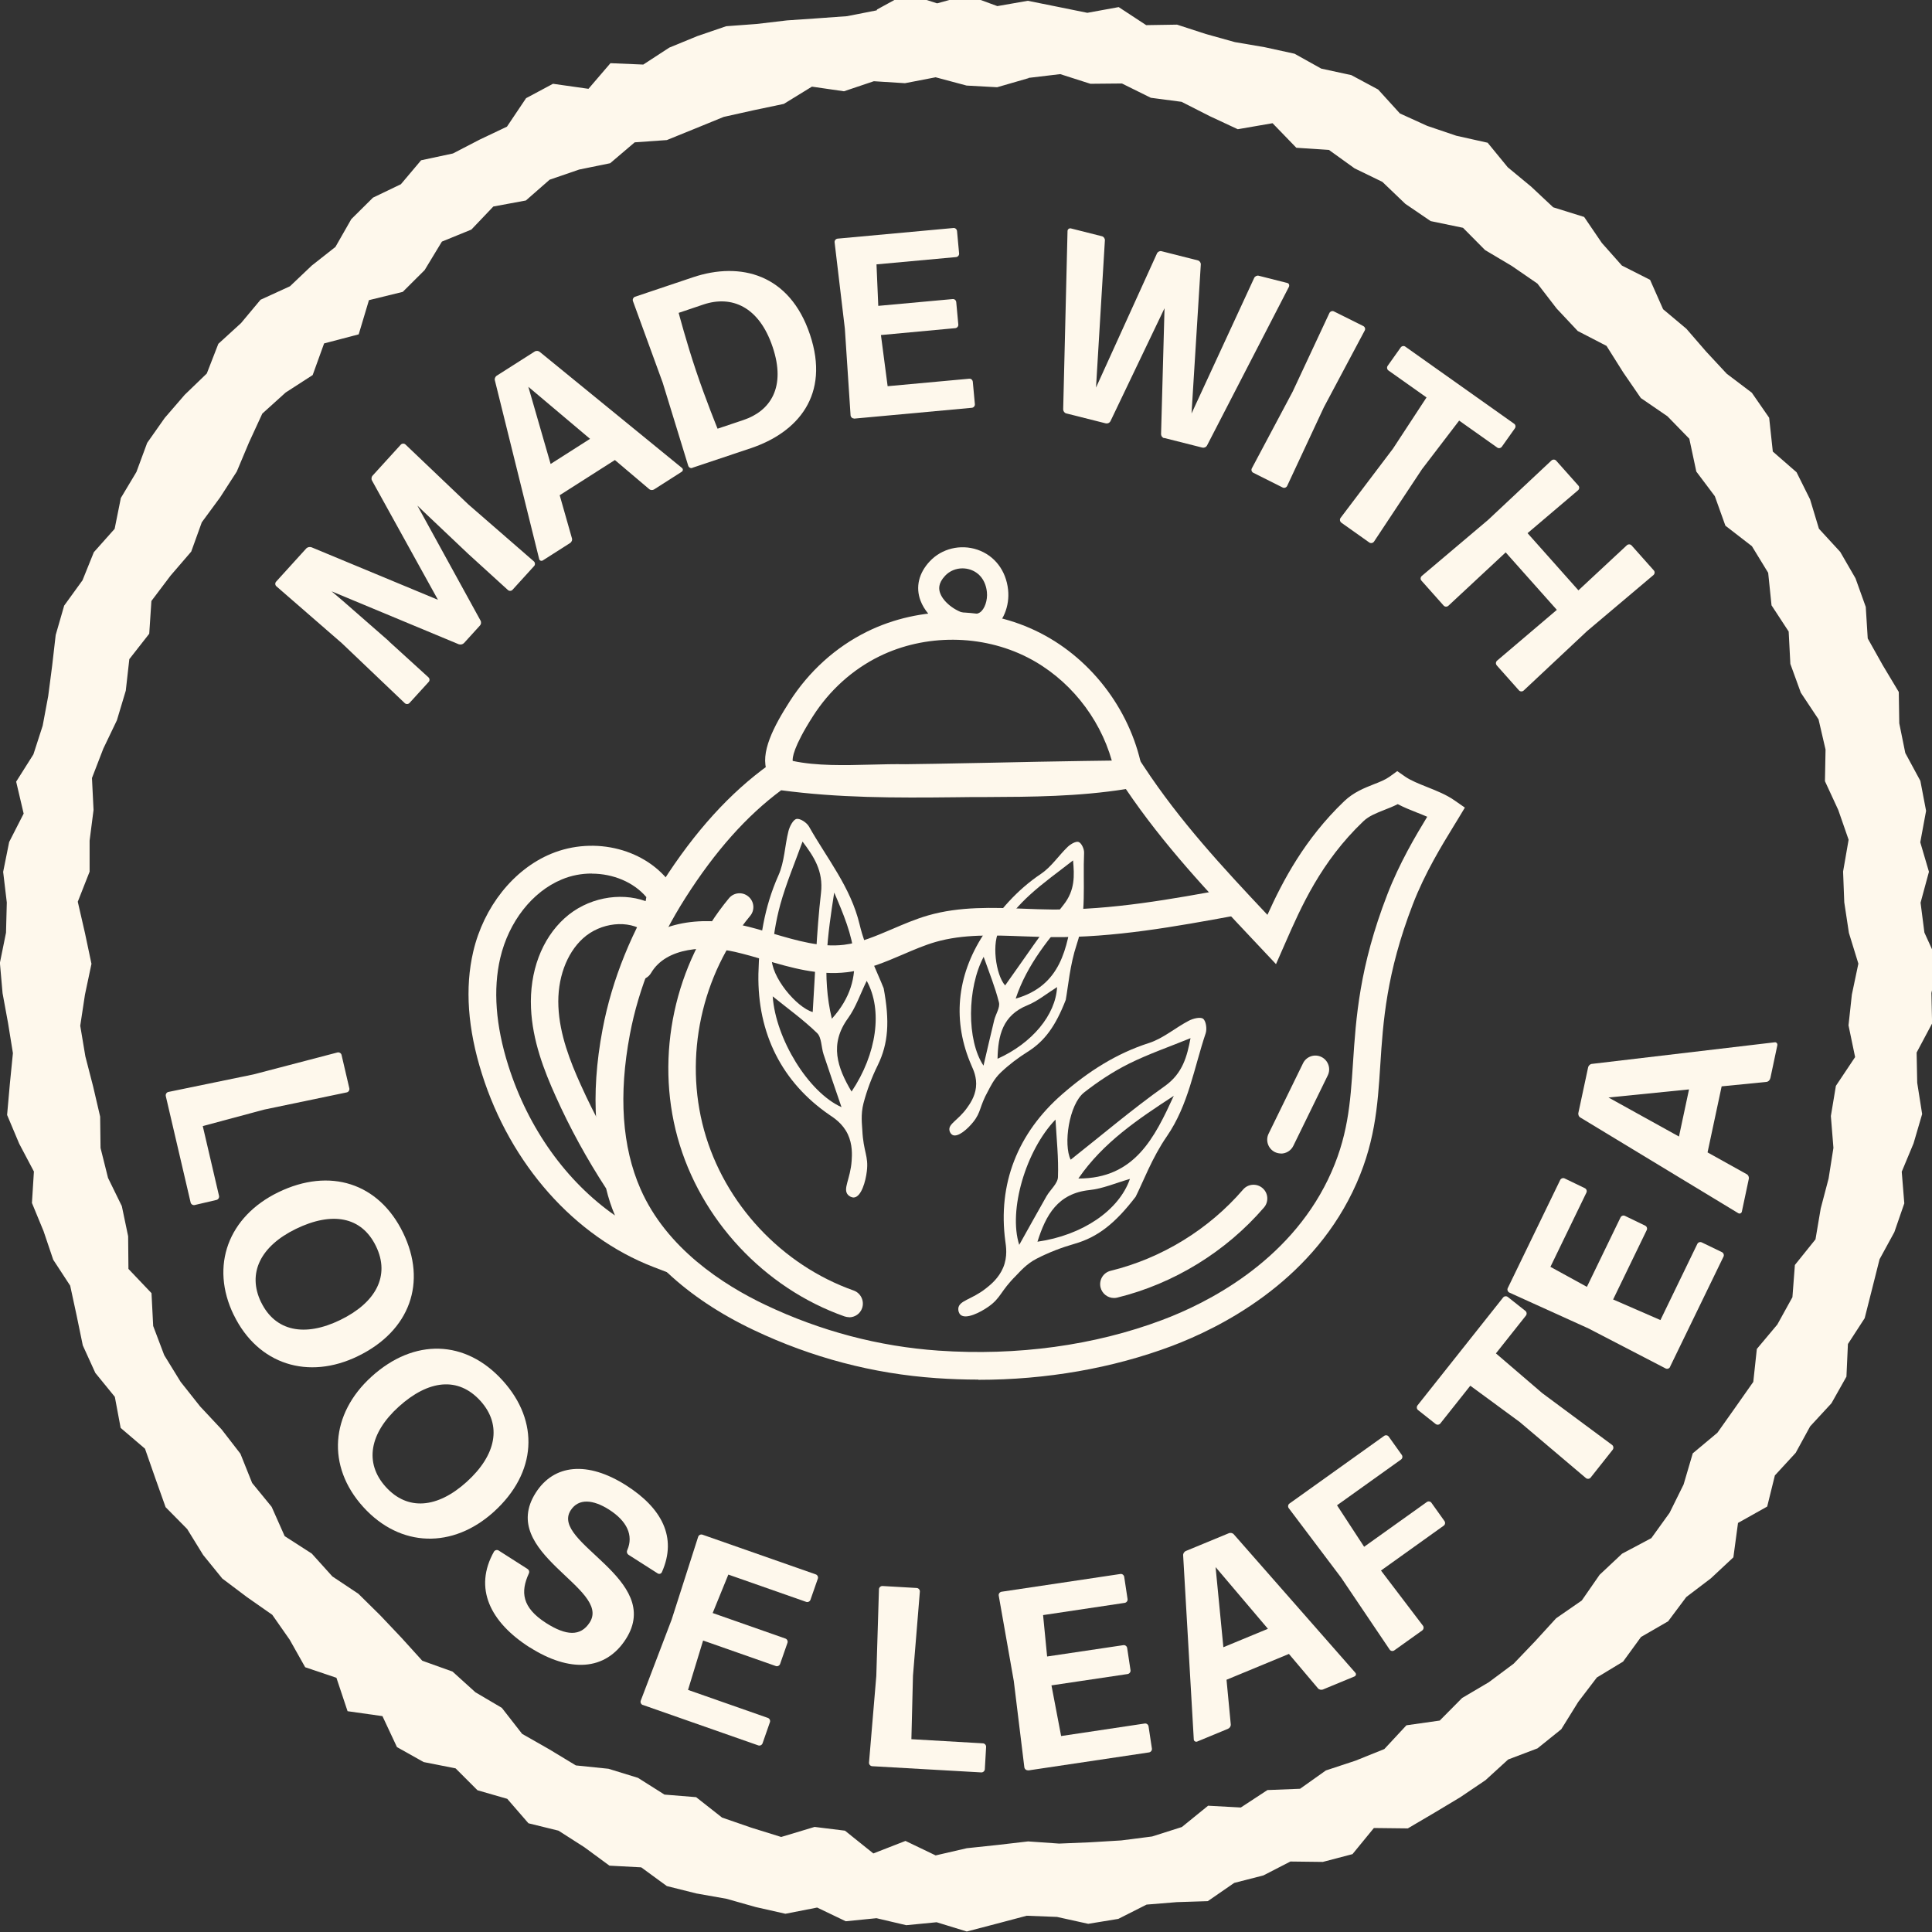 <?xml version="1.0" encoding="UTF-8"?>
<!-- Generated by Pixelmator Pro 3.6.18 -->
<svg width="196" height="196" viewBox="0 0 196 196" xmlns="http://www.w3.org/2000/svg">
    <rect x="0" y="0" width="196" height="196" fill="#333333" stroke="none"/>
    <path id="Path" fill="#fef8ec" stroke="none" d="M 39.44 65.05 L 43.46 68.71 C 43.6 68.83 43.61 69.05 43.49 69.18 L 41.54 71.32 C 41.42 71.45 41.2 71.46 41.07 71.34 L 34.69 65.26 L 28.04 59.48 C 27.9 59.36 27.89 59.14 28.01 59.01 L 31.06 55.65 C 31.2 55.5 31.41 55.46 31.6 55.52 L 44.43 60.85 L 37.75 48.77 C 37.65 48.61 37.67 48.39 37.81 48.24 L 40.66 45.11 C 40.78 44.98 41 44.97 41.13 45.09 L 47.51 51.17 L 54.16 56.95 C 54.29 57.07 54.31 57.29 54.19 57.42 L 51.99 59.84 C 51.87 59.97 51.65 59.98 51.52 59.85 L 47.5 56.19 L 42.94 51.87 L 42.34 51.29 L 48.74 62.94 C 48.84 63.1 48.82 63.32 48.68 63.47 L 47.08 65.23 C 46.94 65.38 46.73 65.42 46.54 65.36 L 33.64 59.99 L 34.76 60.94 L 39.45 65.04 Z"/>
    <path id="path1" fill="#fef8ec" stroke="none" d="M 59.86 44.52 L 53.6 39.24 L 55.86 47.07 L 59.86 44.52 Z M 66.38 49.64 C 66.21 49.75 65.99 49.74 65.85 49.61 L 62.38 46.67 L 56.78 50.24 L 58.02 54.6 C 58.08 54.78 58 54.99 57.82 55.1 L 55.06 56.86 C 54.93 56.94 54.74 56.88 54.7 56.72 L 50.21 38.61 C 50.15 38.43 50.23 38.22 50.4 38.11 L 54.23 35.67 C 54.4 35.56 54.62 35.58 54.76 35.7 L 69.18 47.47 C 69.31 47.57 69.31 47.76 69.16 47.86 L 66.36 49.65 Z"/>
    <path id="path2" fill="#fef8ec" stroke="none" d="M 72.8 43.49 L 75.42 42.61 C 78.14 41.7 79.77 39.3 78.38 35.19 C 77 31.08 74.21 29.94 71.37 30.89 L 68.85 31.74 C 68.85 31.74 69.64 34.73 70.61 37.61 C 71.6 40.56 72.79 43.47 72.8 43.5 M 70.24 47.47 C 70.07 47.53 69.88 47.43 69.82 47.25 L 67.23 38.82 L 64.21 30.54 C 64.15 30.37 64.25 30.17 64.41 30.11 L 70.3 28.13 C 75.13 26.51 80.12 27.81 82.17 33.94 C 84.24 40.09 80.91 43.88 76.17 45.47 L 70.23 47.46 Z"/>
    <path id="path3" fill="#fef8ec" stroke="none" d="M 86.65 42.45 C 86.47 42.47 86.31 42.32 86.29 42.14 L 85.71 33.34 L 84.67 24.58 C 84.65 24.4 84.79 24.23 84.97 24.21 L 96.73 23.13 C 96.91 23.11 97.07 23.26 97.09 23.44 L 97.3 25.71 C 97.32 25.89 97.18 26.06 97 26.08 L 88.92 26.82 L 89.1 31.03 L 96.65 30.34 C 96.83 30.32 96.99 30.46 97.01 30.65 L 97.22 32.92 C 97.24 33.1 97.1 33.27 96.92 33.29 L 89.37 33.99 L 90.05 39.18 L 98.33 38.42 C 98.51 38.4 98.67 38.54 98.69 38.73 L 98.9 41 C 98.92 41.18 98.78 41.35 98.6 41.37 L 86.64 42.47 Z"/>
    <path id="path4" fill="#fef8ec" stroke="none" d="M 118.1 44.45 C 117.93 44.41 117.79 44.24 117.79 44.02 L 118.14 31.27 L 112.66 42.72 C 112.56 42.91 112.36 42.99 112.18 42.95 L 108.17 41.94 C 108 41.9 107.86 41.73 107.86 41.51 L 108.3 23.44 C 108.3 23.25 108.48 23.14 108.63 23.17 L 111.8 23.97 C 111.97 24.01 112.11 24.21 112.09 24.39 L 111.19 39.32 L 117.37 25.72 C 117.44 25.55 117.65 25.44 117.82 25.48 L 121.53 26.42 C 121.7 26.46 121.84 26.66 121.82 26.84 L 120.88 41.95 L 127.23 28.21 C 127.3 28.04 127.51 27.93 127.68 27.97 L 130.6 28.71 C 130.77 28.75 130.83 28.93 130.76 29.1 L 122.46 45.18 C 122.36 45.37 122.16 45.45 121.98 45.41 L 118.1 44.43 Z"/>
    <path id="path5" fill="#fef8ec" stroke="none" d="M 127.14 47.96 C 126.98 47.88 126.91 47.67 127 47.51 L 131.14 39.73 L 134.87 31.75 C 134.95 31.59 135.16 31.51 135.32 31.59 L 138.31 33.08 C 138.47 33.16 138.54 33.37 138.45 33.53 L 134.31 41.31 L 130.58 49.3 C 130.5 49.46 130.29 49.54 130.13 49.46 L 127.14 47.96 Z"/>
    <path id="path6" fill="#fef8ec" stroke="none" d="M 136.07 53.01 C 135.93 52.91 135.89 52.69 136 52.54 L 141.32 45.51 L 144.72 40.32 L 140.85 37.58 C 140.71 37.48 140.67 37.26 140.78 37.11 L 142.1 35.25 C 142.2 35.1 142.42 35.06 142.56 35.16 L 153.61 42.99 C 153.76 43.09 153.79 43.31 153.68 43.46 L 152.36 45.32 C 152.25 45.47 152.04 45.51 151.9 45.41 L 148.03 42.67 L 144.26 47.6 L 139.39 54.95 C 139.28 55.1 139.07 55.14 138.92 55.04 L 136.07 53.02 Z"/>
    <path id="path7" fill="#fef8ec" stroke="none" d="M 151.84 67.49 C 151.72 67.36 151.74 67.14 151.88 67.02 L 157.94 61.87 L 152.75 56.04 L 146.93 61.46 C 146.79 61.58 146.58 61.57 146.46 61.44 L 144.2 58.9 C 144.08 58.77 144.1 58.55 144.24 58.43 L 150.97 52.74 L 157.4 46.71 C 157.54 46.59 157.75 46.6 157.87 46.73 L 160.13 49.27 C 160.25 49.4 160.23 49.62 160.09 49.74 L 154.97 54.09 L 160.13 59.89 L 165.05 55.31 C 165.19 55.19 165.4 55.2 165.52 55.33 L 167.78 57.87 C 167.9 58 167.88 58.22 167.74 58.34 L 161 64.03 L 154.57 70.06 C 154.43 70.18 154.22 70.17 154.1 70.04 L 151.84 67.5 Z"/>
    <path id="path8" fill="#fef8ec" stroke="none" d="M 16.82 111.19 C 16.78 111.01 16.9 110.82 17.07 110.78 L 25.71 109 L 34.24 106.77 C 34.42 106.73 34.61 106.85 34.65 107.02 L 35.44 110.41 C 35.48 110.59 35.36 110.78 35.19 110.82 L 26.79 112.57 L 20.57 114.24 L 22.22 121.32 C 22.26 121.5 22.14 121.69 21.97 121.73 L 19.75 122.25 C 19.57 122.29 19.38 122.17 19.34 122 L 16.82 111.2 Z"/>
    <path id="path9" fill="#fef8ec" stroke="none" d="M 26.49 132.11 C 27.93 135.07 30.92 135.66 34.52 133.91 C 38.12 132.16 39.61 129.43 38.14 126.42 C 36.68 123.41 33.69 122.89 30.02 124.67 C 26.45 126.41 25.05 129.15 26.49 132.12 M 23.72 133.42 C 21.27 128.39 23.19 123.41 28.22 120.96 C 33.46 118.41 38.43 120.01 40.89 125.06 C 43.33 130.07 41.62 135 36.31 137.58 C 31.28 140.03 26.17 138.44 23.72 133.41"/>
    <path id="path10" fill="#fef8ec" stroke="none" d="M 39.14 150.85 C 41.35 153.29 44.38 153.02 47.35 150.33 C 50.32 147.64 50.98 144.6 48.74 142.12 C 46.49 139.64 43.48 139.97 40.45 142.71 C 37.5 145.38 36.93 148.41 39.14 150.85 M 36.85 152.88 C 33.09 148.73 33.54 143.42 37.69 139.66 C 42.01 135.74 47.23 135.89 51 140.06 C 54.74 144.19 54.48 149.4 50.1 153.37 C 45.95 157.13 40.61 157.03 36.85 152.88"/>
    <path id="path11" fill="#fef8ec" stroke="none" d="M 53.74 167.13 C 49.73 164.57 48.02 161.12 50.12 157.4 C 50.22 157.25 50.44 157.2 50.59 157.3 L 53.52 159.17 C 53.67 159.27 53.74 159.46 53.64 159.65 C 52.81 161.48 52.92 163.07 55.41 164.66 C 57.42 165.94 58.9 166.05 59.83 164.59 C 62.05 161.11 50.44 157.57 54.35 151.44 C 56.19 148.55 59.59 148.18 63.54 150.7 C 67.11 152.98 68.73 155.94 67.15 159.49 C 67.07 159.66 66.88 159.72 66.72 159.62 L 63.79 157.75 C 63.61 157.64 63.55 157.44 63.64 157.25 C 64.28 155.77 63.62 154.32 61.79 153.15 C 60.2 152.14 58.7 151.96 57.89 153.23 C 55.79 156.52 67.39 160.16 63.5 166.27 C 61.42 169.53 57.78 169.69 53.74 167.12"/>
    <path id="path12" fill="#fef8ec" stroke="none" d="M 65.21 172.97 C 65.04 172.91 64.94 172.71 65 172.54 L 68.14 164.3 L 70.83 155.9 C 70.89 155.73 71.09 155.63 71.26 155.69 L 82.76 159.72 C 82.93 159.78 83.03 159.98 82.97 160.15 L 82.22 162.3 C 82.16 162.47 81.96 162.57 81.79 162.51 L 73.89 159.74 L 72.3 163.64 L 79.68 166.23 C 79.85 166.29 79.95 166.49 79.89 166.66 L 79.14 168.81 C 79.08 168.98 78.88 169.08 78.71 169.02 L 71.33 166.43 L 69.8 171.44 L 77.9 174.28 C 78.07 174.34 78.17 174.54 78.11 174.71 L 77.36 176.86 C 77.3 177.03 77.1 177.13 76.93 177.07 L 65.23 172.97 Z"/>
    <path id="path13" fill="#fef8ec" stroke="none" d="M 88.48 179.18 C 88.3 179.17 88.15 179 88.16 178.82 L 88.9 170.03 L 89.17 161.22 C 89.18 161.04 89.35 160.89 89.53 160.9 L 93 161.1 C 93.18 161.11 93.33 161.28 93.32 161.46 L 92.62 170.01 L 92.46 176.44 L 99.72 176.86 C 99.9 176.87 100.05 177.04 100.04 177.22 L 99.91 179.49 C 99.9 179.67 99.73 179.82 99.55 179.81 L 88.48 179.18 Z"/>
    <path id="path14" fill="#fef8ec" stroke="none" d="M 104.31 179.59 C 104.13 179.62 103.95 179.48 103.92 179.3 L 102.85 170.55 L 101.32 161.87 C 101.29 161.69 101.42 161.51 101.61 161.48 L 113.66 159.68 C 113.84 159.65 114.02 159.78 114.05 159.97 L 114.39 162.22 C 114.42 162.4 114.29 162.58 114.1 162.61 L 105.82 163.85 L 106.23 168.05 L 113.96 166.9 C 114.14 166.87 114.32 167 114.35 167.19 L 114.69 169.44 C 114.72 169.62 114.58 169.8 114.4 169.83 L 106.67 170.98 L 107.65 176.12 L 116.13 174.85 C 116.31 174.82 116.49 174.95 116.52 175.14 L 116.86 177.39 C 116.89 177.57 116.75 177.75 116.57 177.78 L 104.31 179.61 Z"/>
    <path id="path15" fill="#fef8ec" stroke="none" d="M 128.63 165.24 L 123.32 158.98 L 124.11 167.11 L 128.63 165.24 Z M 134.23 171.39 C 134.04 171.47 133.82 171.42 133.7 171.27 L 130.76 167.79 L 124.43 170.41 L 124.86 174.93 C 124.88 175.12 124.76 175.31 124.57 175.39 L 121.45 176.68 C 121.31 176.74 121.12 176.64 121.11 176.48 L 120.03 157.8 C 120.01 157.61 120.13 157.42 120.32 157.34 L 124.65 155.55 C 124.84 155.47 125.06 155.52 125.18 155.67 L 137.5 169.7 C 137.61 169.82 137.57 170.01 137.4 170.08 L 134.23 171.39 Z"/>
    <path id="path16" fill="#fef8ec" stroke="none" d="M 141.45 167.43 C 141.3 167.54 141.08 167.5 140.98 167.35 L 136.05 160.04 L 130.74 153 C 130.63 152.85 130.67 152.63 130.82 152.53 L 140.42 145.67 C 140.57 145.56 140.79 145.6 140.89 145.75 L 142.21 147.6 C 142.32 147.75 142.28 147.97 142.13 148.07 L 135.64 152.71 L 138.39 156.92 L 144.75 152.38 C 144.9 152.27 145.12 152.31 145.22 152.46 L 146.54 154.31 C 146.65 154.46 146.61 154.68 146.46 154.78 L 140.1 159.33 L 144.36 164.93 C 144.47 165.08 144.43 165.3 144.28 165.41 L 141.45 167.43 Z"/>
    <path id="path17" fill="#fef8ec" stroke="none" d="M 161.37 149.9 C 161.26 150.04 161.04 150.07 160.89 149.95 L 154.16 144.25 L 149.16 140.58 L 146.12 144.41 C 146.01 144.55 145.79 144.58 145.64 144.46 L 143.86 143.05 C 143.72 142.94 143.69 142.72 143.81 142.57 L 152.49 131.63 C 152.6 131.49 152.82 131.46 152.97 131.58 L 154.75 132.99 C 154.89 133.1 154.92 133.32 154.8 133.47 L 151.76 137.3 L 156.47 141.34 L 163.55 146.59 C 163.69 146.7 163.72 146.92 163.61 147.07 L 161.37 149.9 Z"/>
    <path id="path18" fill="#fef8ec" stroke="none" d="M 169.43 138.67 C 169.35 138.84 169.14 138.91 168.98 138.83 L 161.15 134.77 L 153.12 131.13 C 152.96 131.05 152.88 130.84 152.96 130.68 L 158.28 119.71 C 158.36 119.55 158.57 119.47 158.73 119.55 L 160.78 120.54 C 160.95 120.62 161.02 120.83 160.94 120.99 L 157.29 128.52 L 160.99 130.55 L 164.4 123.51 C 164.48 123.34 164.69 123.27 164.85 123.35 L 166.9 124.34 C 167.07 124.42 167.14 124.63 167.06 124.79 L 163.65 131.83 L 168.45 133.92 L 172.19 126.2 C 172.27 126.03 172.48 125.96 172.64 126.04 L 174.69 127.03 C 174.85 127.11 174.93 127.32 174.85 127.48 L 169.44 138.63 Z"/>
    <path id="path19" fill="#fef8ec" stroke="none" d="M 171.35 110.52 L 163.18 111.34 L 170.33 115.3 L 171.35 110.52 Z M 179.59 109.39 C 179.55 109.59 179.38 109.75 179.19 109.76 L 174.66 110.21 L 173.23 116.91 L 177.2 119.12 C 177.37 119.21 177.46 119.42 177.41 119.62 L 176.71 122.92 C 176.68 123.07 176.5 123.17 176.35 123.08 L 160.34 113.38 C 160.17 113.29 160.08 113.08 160.13 112.88 L 161.11 108.3 C 161.15 108.1 161.32 107.94 161.51 107.93 L 180.05 105.74 C 180.21 105.72 180.34 105.86 180.31 106.04 L 179.6 109.39 Z"/>
    <path id="path20" fill="#fef8ec" stroke="none" d="M 104.36 7.9 L 107.56 7.52 L 110.62 8.5 L 113.82 8.47 L 116.75 9.92 L 119.87 10.33 L 122.72 11.78 L 125.57 13.11 L 129.1 12.5 L 131.51 14.99 L 134.82 15.21 L 137.42 17.08 L 140.24 18.45 L 142.57 20.68 L 145.14 22.43 L 148.42 23.11 L 150.66 25.37 L 153.37 26.98 L 155.97 28.77 L 157.92 31.3 L 160.06 33.58 L 162.98 35.09 L 164.68 37.79 L 166.46 40.38 L 169.16 42.23 L 171.38 44.51 L 172.09 47.84 L 173.97 50.34 L 175.04 53.33 L 177.73 55.41 L 179.38 58.11 L 179.72 61.41 L 181.46 64.07 L 181.63 67.35 L 182.69 70.27 L 184.49 72.98 L 185.2 76.04 L 185.14 79.25 L 186.49 82.17 L 187.54 85.19 L 186.98 88.42 L 187.1 91.54 L 187.57 94.64 L 188.53 97.76 L 187.87 100.9 L 187.53 104.02 L 188.2 107.24 L 186.25 110.16 L 185.74 113.22 L 186 116.45 L 185.51 119.56 L 184.71 122.6 L 184.18 125.73 L 182.09 128.33 L 181.84 131.6 L 180.31 134.37 L 178.23 136.85 L 177.87 140.19 L 176.05 142.78 L 174.23 145.35 L 171.73 147.44 L 170.8 150.6 L 169.38 153.47 L 167.53 156.04 L 164.56 157.62 L 162.28 159.76 L 160.47 162.37 L 157.87 164.17 L 155.75 166.49 L 153.56 168.78 L 151.04 170.66 L 148.33 172.26 L 146.06 174.55 L 142.68 175.03 L 140.44 177.44 L 137.51 178.62 L 134.51 179.61 L 131.89 181.47 L 128.58 181.6 L 125.88 183.37 L 122.56 183.19 L 119.9 185.35 L 116.88 186.31 L 113.75 186.71 L 110.59 186.9 L 107.45 187.03 L 104.3 186.81 L 101.2 187.17 L 98.08 187.5 L 94.92 188.23 L 91.86 186.76 L 88.6 188.03 L 85.72 185.72 L 82.64 185.34 L 79.25 186.36 L 76.23 185.42 L 73.25 184.39 L 70.62 182.32 L 67.41 182.06 L 64.72 180.36 L 61.73 179.44 L 58.42 179.1 L 55.71 177.46 L 52.97 175.9 L 50.91 173.26 L 48.23 171.68 L 45.91 169.58 L 42.84 168.48 L 40.72 166.14 L 38.57 163.87 L 36.36 161.69 L 33.72 159.93 L 31.63 157.61 L 28.88 155.84 L 27.56 152.87 L 25.58 150.45 L 24.39 147.48 L 22.48 145.01 L 20.3 142.68 L 18.32 140.18 L 16.66 137.48 L 15.54 134.52 L 15.37 131.19 L 13.03 128.73 L 13 125.42 L 12.36 122.36 L 10.96 119.5 L 10.2 116.46 L 10.16 113.28 L 9.45 110.23 L 8.66 107.17 L 8.14 104.06 L 8.62 100.9 L 9.28 97.78 L 8.62 94.66 L 7.89 91.48 L 9.09 88.43 L 9.09 85.28 C 9.09 85.28 9.49 82.17 9.49 82.17 L 9.33 78.93 L 10.48 75.95 L 11.86 73.07 L 12.76 70.07 L 13.12 66.87 L 15.14 64.29 L 15.36 60.97 L 17.3 58.4 L 19.4 55.96 L 20.47 52.99 L 22.33 50.46 L 24.02 47.84 L 25.26 44.89 L 26.61 41.96 L 28.98 39.82 L 31.72 38.05 L 32.88 34.84 L 36.39 33.92 L 37.43 30.45 L 40.86 29.61 L 43.08 27.4 L 44.83 24.51 L 47.82 23.29 L 50.05 20.95 L 53.35 20.34 L 55.76 18.23 L 58.76 17.2 L 61.9 16.56 L 64.39 14.44 L 67.65 14.21 L 70.53 13.04 L 73.42 11.86 L 76.47 11.18 L 79.52 10.54 L 82.37 8.79 L 85.62 9.26 L 88.65 8.24 L 91.81 8.44 L 94.92 7.84 L 98.06 8.68 L 101.16 8.85 L 104.34 7.93 Z M 88.94 1.05 L 85.94 1.64 L 82.89 1.86 L 79.83 2.07 L 76.78 2.43 L 73.67 2.66 L 70.75 3.66 L 67.9 4.83 L 65.26 6.55 L 61.93 6.41 L 59.7 9.01 L 56.1 8.5 L 53.37 9.96 L 51.43 12.85 L 48.67 14.16 L 45.95 15.57 L 42.72 16.26 L 40.67 18.69 L 37.84 20.05 L 35.64 22.23 L 34.03 25.05 L 31.63 26.94 L 29.42 29.04 L 26.43 30.41 L 24.45 32.78 L 22.15 34.88 L 20.98 37.89 L 18.74 40.05 L 16.71 42.4 L 14.93 44.93 L 13.84 47.88 L 12.26 50.52 L 11.63 53.65 L 9.52 56.02 L 8.37 58.87 L 6.51 61.44 L 5.65 64.42 L 5.29 67.55 L 4.89 70.62 L 4.33 73.62 L 3.39 76.53 L 1.64 79.3 L 2.4 82.54 L 0.93 85.42 L 0.32 88.45 L 0.69 91.56 L 0.61 94.62 L -0.01 97.68 L 0.26 100.76 L 0.82 103.81 L 1.31 106.84 L 1 109.96 L 0.72 113.11 L 1.95 116.03 L 3.44 118.85 L 3.24 122.04 L 4.42 124.9 L 5.4 127.8 L 7.12 130.43 L 7.77 133.44 L 8.4 136.49 L 9.67 139.28 L 11.65 141.71 L 12.24 144.86 L 14.71 146.97 L 15.74 149.92 L 16.8 152.9 L 18.99 155.12 L 20.61 157.75 L 22.55 160.14 L 25.06 162.03 L 27.62 163.82 L 29.39 166.35 L 30.96 169.14 L 34.13 170.21 L 35.26 173.6 L 38.8 174.1 L 40.27 177.24 L 42.98 178.76 L 46.22 179.4 L 48.44 181.62 L 51.46 182.49 L 53.61 184.97 L 56.66 185.72 L 59.27 187.39 L 61.83 189.27 L 65.05 189.44 L 67.65 191.34 L 70.65 192.09 L 73.7 192.63 L 76.67 193.47 L 79.68 194.15 L 82.9 193.52 L 85.8 194.91 L 88.92 194.6 L 91.94 195.31 L 95.02 195.01 L 98.08 195.95 L 101.14 195.15 L 104.16 194.35 L 107.23 194.47 L 110.4 195.17 L 113.45 194.67 L 116.32 193.22 L 119.39 192.97 L 122.53 192.87 L 125.21 191.02 L 128.17 190.26 L 130.91 188.85 L 134.2 188.89 L 137.21 188.1 L 139.38 185.45 L 142.82 185.49 L 145.49 183.92 L 148.14 182.33 L 150.7 180.6 L 153 178.5 L 155.98 177.37 L 158.39 175.43 L 160.11 172.66 L 162 170.18 L 164.66 168.57 L 166.48 166.07 L 169.23 164.48 L 171.07 162.02 L 173.57 160.12 L 175.85 157.99 L 176.32 154.5 L 179.28 152.84 L 180.06 149.68 L 182.17 147.39 L 183.64 144.7 L 185.8 142.36 L 187.32 139.66 L 187.47 136.35 L 189.17 133.73 L 189.93 130.73 L 190.68 127.75 L 192.18 125 L 193.19 122.08 L 192.93 118.87 L 194.13 115.99 L 195 113.02 L 194.5 109.85 L 194.44 106.78 L 196.01 103.83 L 195.94 100.74 L 196.62 97.66 L 195.23 94.61 L 194.84 91.58 L 195.69 88.44 L 194.81 85.45 L 195.4 82.26 L 194.82 79.22 L 193.29 76.39 L 192.68 73.38 L 192.63 70.2 L 191 67.48 L 189.48 64.77 L 189.28 61.57 L 188.24 58.67 L 186.69 55.99 L 184.53 53.64 L 183.63 50.66 L 182.26 47.91 L 179.85 45.81 L 179.48 42.38 L 177.72 39.84 L 175.17 37.91 L 173.08 35.66 L 171.08 33.35 L 168.72 31.37 L 167.4 28.39 L 164.54 26.94 L 162.5 24.64 L 160.71 22.01 L 157.57 21.03 L 155.33 18.93 L 152.96 16.97 L 150.92 14.48 L 147.74 13.77 L 144.79 12.77 L 142.02 11.51 L 139.81 9.08 L 137.09 7.62 L 134.04 6.96 L 131.33 5.45 L 128.31 4.79 L 125.27 4.27 L 122.33 3.45 L 119.41 2.5 L 116.28 2.55 L 113.49 0.72 L 110.31 1.3 L 107.3 0.69 L 104.27 0.08 L 101.18 0.62 L 98.13 -0.5 L 95.07 0.34 L 91.94 -0.66 L 88.98 0.96 Z"/>
    <path id="path21" fill="#fef8ec" stroke="none" d="M 79.25 80.17 C 75.73 82.78 72.56 86.35 69.56 91.05 C 66.7 95.54 64.79 100.22 63.9 104.95 C 62.74 111.09 63.11 116.36 64.98 120.62 C 67.61 126.62 73.34 130.34 77.69 132.4 C 83.26 135.04 89.16 136.6 95.21 137.02 C 103.18 137.57 111.03 136.5 117.91 133.91 C 122.44 132.21 130.64 128.09 134.72 119.67 C 136.76 115.45 136.99 111.93 137.26 107.84 C 137.56 103.27 137.9 98.09 140.74 90.75 C 141.97 87.56 143.61 84.8 144.79 82.86 C 144.47 82.72 144.12 82.58 143.76 82.44 C 143.1 82.18 142.43 81.91 141.8 81.58 C 141.35 81.81 140.89 81.99 140.43 82.17 C 139.63 82.49 138.87 82.78 138.31 83.32 C 134 87.43 132 92 130.39 95.67 L 129.45 97.81 L 127.21 95.43 C 122.52 90.45 118.07 85.74 114.22 80.05 C 109.38 80.82 104.64 80.84 100.04 80.86 C 99.02 80.86 97.99 80.86 96.97 80.88 C 90.73 80.95 85.07 80.95 79.24 80.17 M 99.25 139.96 C 97.84 139.96 96.42 139.91 94.99 139.81 C 88.59 139.37 82.35 137.73 76.46 134.93 C 69.61 131.68 64.75 127.12 62.39 121.75 C 60.29 116.96 59.86 111.13 61.13 104.43 C 62.09 99.34 64.13 94.33 67.18 89.54 C 70.5 84.34 74.06 80.42 78.05 77.56 L 78.51 77.23 L 79.07 77.31 C 84.9 78.14 90.61 78.15 96.93 78.08 C 97.96 78.07 98.99 78.06 100.02 78.06 C 105 78.04 109.7 78.02 114.62 77.14 L 115.53 76.98 L 116.04 77.75 C 119.7 83.31 124.01 87.96 128.58 92.81 C 130.14 89.36 132.35 85.13 136.36 81.29 C 137.32 80.37 138.42 79.94 139.38 79.56 C 139.98 79.33 140.54 79.1 140.95 78.81 L 141.75 78.23 L 142.57 78.8 C 143.12 79.18 143.92 79.5 144.77 79.84 C 145.72 80.22 146.71 80.61 147.53 81.18 L 148.61 81.93 L 147.93 83.06 C 147.78 83.3 147.62 83.57 147.44 83.86 C 146.3 85.73 144.56 88.54 143.32 91.77 C 140.64 98.72 140.31 103.67 140.03 108.04 C 139.76 112.24 139.5 116.2 137.22 120.91 C 132.72 130.2 123.8 134.69 118.88 136.55 C 112.86 138.81 106.15 139.98 99.26 139.98"/>
    <path id="path22" fill="#fef8ec" stroke="none" d="M 80.42 77.2 C 80.42 77.2 80.44 77.2 80.45 77.2 C 82.83 77.71 85.66 77.64 88.39 77.57 C 89.6 77.54 90.73 77.51 91.85 77.53 C 92.58 77.53 96.39 77.46 100.42 77.38 C 103.58 77.31 107.17 77.24 109.89 77.2 C 111.11 77.18 112.06 77.17 112.79 77.16 C 111.53 72.71 108.37 68.8 104.25 66.7 C 99.63 64.34 93.86 64.3 89.2 66.59 C 86.48 67.93 84.15 70.03 82.46 72.68 C 80.46 75.81 80.38 76.91 80.42 77.2 M 85.47 80.43 C 83.55 80.43 81.64 80.33 79.86 79.95 C 78.91 79.74 78.19 79.18 77.85 78.36 C 77.04 76.41 78.53 73.64 80.1 71.18 C 82.07 68.1 84.78 65.65 87.96 64.08 C 93.39 61.4 100.13 61.45 105.52 64.21 C 110.92 66.96 114.9 72.38 115.93 78.36 L 113.17 78.83 C 113.29 79.52 113.87 79.94 114.36 79.98 C 113.62 79.92 106.02 80.08 100.48 80.19 C 96.25 80.28 92.59 80.35 91.81 80.34 C 90.75 80.32 89.64 80.35 88.46 80.38 C 87.47 80.41 86.47 80.43 85.47 80.43"/>
    <path id="path23" fill="#fef8ec" stroke="none" d="M 97.64 57.66 C 96.98 57.66 96.34 57.92 95.88 58.41 C 95.14 59.2 95.24 59.8 95.38 60.18 C 95.77 61.24 97.22 62.18 98.21 62.28 C 98.79 62.34 99.15 62.3 99.41 62.13 C 99.89 61.82 100.21 60.89 100.12 60.06 C 100 58.93 99.39 58.11 98.44 57.79 C 98.17 57.7 97.9 57.66 97.63 57.66 M 98.65 64.45 C 98.41 64.45 98.19 64.43 97.99 64.41 C 96.33 64.23 94.1 62.85 93.38 60.92 C 92.87 59.55 93.21 58.13 94.33 56.94 C 95.54 55.65 97.43 55.19 99.14 55.76 C 100.89 56.35 102.06 57.87 102.27 59.83 C 102.45 61.49 101.75 63.18 100.58 63.93 C 99.94 64.34 99.25 64.44 98.66 64.44"/>
    <path id="path24" fill="#fef8ec" stroke="none" d="M 60.02 88.62 C 59 88.62 57.96 88.81 56.99 89.22 C 54 90.46 51.61 93.51 50.75 97.19 C 50.01 100.36 50.28 104.04 51.57 108.11 C 53.59 114.49 57.47 119.88 62.39 123.31 C 62.02 122.45 61.72 121.53 61.49 120.57 C 59.55 117.59 57.82 114.45 56.37 111.21 C 55.21 108.64 54.01 105.57 53.87 102.26 C 53.71 98.58 54.95 95.26 57.28 93.15 C 59.55 91.09 62.86 90.47 65.5 91.42 C 65.51 91.36 65.52 91.3 65.53 91.24 C 65.54 91.16 65.55 91.08 65.57 91.01 C 64.28 89.49 62.19 88.63 60.03 88.63 M 73.22 131.2 L 66.28 128.53 C 58.29 125.45 51.79 118.13 48.89 108.94 C 47.45 104.38 47.15 100.21 48.01 96.54 C 49.07 92 52.1 88.2 55.9 86.62 C 60.36 84.77 65.65 86.15 68.19 89.84 L 68.54 90.34 L 68.41 90.94 C 68.36 91.17 68.32 91.41 68.28 91.67 C 68.16 92.44 68.02 93.31 67.5 94.14 L 66.7 95.44 L 65.47 94.53 C 63.77 93.27 60.93 93.57 59.14 95.2 C 57.46 96.73 56.52 99.31 56.65 102.12 C 56.77 104.96 57.86 107.72 58.91 110.04 C 60.34 113.22 62.04 116.31 63.96 119.22 L 64.1 119.43 L 64.16 119.68 C 64.58 121.55 65.54 124.19 67.73 126.19 L 73.22 131.2 Z"/>
    <path id="path25" fill="#fef8ec" stroke="none" d="M 86.15 133.63 C 86 133.63 85.84 133.6 85.68 133.55 C 77.53 130.68 71.04 123.72 68.74 115.4 C 66.44 107.07 68.44 97.77 73.95 91.13 C 74.44 90.53 75.33 90.45 75.92 90.95 C 76.52 91.44 76.6 92.33 76.1 92.92 C 71.16 98.87 69.37 107.2 71.43 114.66 C 73.49 122.12 79.3 128.34 86.6 130.92 C 87.33 131.18 87.71 131.98 87.46 132.71 C 87.26 133.29 86.72 133.64 86.14 133.64"/>
    <path id="path26" fill="#fef8ec" stroke="none" d="M 113.01 131.68 C 112.38 131.68 111.81 131.25 111.65 130.61 C 111.47 129.86 111.92 129.1 112.68 128.92 C 117.86 127.65 122.63 124.72 126.11 120.68 C 126.61 120.09 127.5 120.03 128.08 120.53 C 128.67 121.03 128.73 121.92 128.23 122.5 C 124.37 126.98 119.09 130.23 113.35 131.64 C 113.24 131.67 113.12 131.68 113.01 131.68"/>
    <path id="path27" fill="#fef8ec" stroke="none" d="M 129.95 117.02 C 129.74 117.02 129.53 116.97 129.34 116.88 C 128.65 116.54 128.36 115.7 128.7 115.01 L 132.19 107.87 C 132.53 107.17 133.37 106.89 134.06 107.23 C 134.75 107.57 135.04 108.41 134.7 109.1 L 131.21 116.24 C 130.97 116.74 130.47 117.03 129.95 117.03"/>
    <path id="path28" fill="#fef8ec" stroke="none" d="M 64.85 99.4 C 64.61 99.4 64.37 99.34 64.14 99.21 C 63.47 98.82 63.25 97.96 63.64 97.29 C 65.96 93.34 71.31 92.96 75.19 93.84 C 76.27 94.08 77.35 94.4 78.38 94.7 C 80.89 95.44 83.26 96.13 85.61 95.85 C 87.26 95.65 88.83 94.97 90.5 94.26 C 91.67 93.76 92.87 93.24 94.15 92.87 C 97.38 91.94 100.71 92.07 103.92 92.19 C 104.84 92.23 105.79 92.26 106.72 92.27 C 112.78 92.33 118.91 91.21 124.83 90.12 C 125.59 89.98 126.32 90.48 126.46 91.25 C 126.6 92.01 126.1 92.74 125.34 92.88 C 119.29 93.99 113.03 95.14 106.69 95.07 C 105.73 95.06 104.76 95.02 103.81 94.99 C 100.68 94.87 97.72 94.76 94.92 95.56 C 93.81 95.88 92.74 96.34 91.6 96.83 C 89.82 97.59 87.99 98.38 85.94 98.63 C 83.02 98.98 80.26 98.17 77.59 97.39 C 76.55 97.08 75.56 96.8 74.57 96.57 C 71.61 95.9 67.6 96.06 66.05 98.71 C 65.79 99.15 65.32 99.4 64.84 99.4"/>
    <path id="path29" fill="#fef8ec" stroke="none" d="M 84.63 90.55 C 83.97 94.8 83.35 99.05 84.39 103.35 C 88.23 99.1 86.47 94.82 84.63 90.55 M 87.93 99.5 C 87.26 100.87 86.82 102.21 86.03 103.3 C 84.12 105.93 84.94 108.3 86.39 110.74 C 88.95 106.92 89.57 102.48 87.93 99.51 M 85.37 112.32 C 84.73 110.43 84.12 108.7 83.55 106.96 C 83.31 106.23 83.36 105.25 82.89 104.8 C 81.51 103.46 79.94 102.33 78.39 101.08 C 78.69 105.38 82 110.81 85.37 112.32 M 81.42 85.37 C 80.65 87.5 79.77 89.58 79.17 91.73 C 78.69 93.47 78.41 95.29 78.29 97.09 C 78.16 99.05 80.81 102.21 82.45 102.67 C 82.71 98.69 82.82 94.62 83.29 90.59 C 83.55 88.34 82.53 86.86 81.42 85.38 M 89.64 100.22 C 90.28 103.62 90.12 105.87 89.05 108.06 C 88.44 109.29 87.95 110.6 87.6 111.93 C 87.3 113.08 87.46 114.14 87.48 114.63 C 87.59 116.89 88.13 117.25 87.94 118.82 C 87.82 119.86 87.38 121.39 86.66 121.48 C 86.42 121.51 86.17 121.37 86.02 121.21 C 85.48 120.6 86.27 119.63 86.4 117.76 C 86.44 117.18 86.5 116.11 86.01 115.07 C 85.48 113.95 84.55 113.38 84.17 113.12 C 79.34 109.81 76.83 104.86 76.94 98.8 C 77.01 95.34 77.54 92.02 78.97 88.81 C 79.59 87.44 79.61 85.81 79.99 84.31 C 80.11 83.84 80.46 83.15 80.81 83.08 C 81.18 83.01 81.85 83.46 82.07 83.85 C 83.9 87.1 86.31 90.01 87.21 93.8 C 87.82 96.35 89.06 98.74 89.63 100.22"/>
    <path id="path30" fill="#fef8ec" stroke="none" d="M 119.08 111.17 C 115.48 113.52 111.91 115.9 109.4 119.56 C 115.13 119.57 117.13 115.4 119.08 111.17 M 114.63 119.6 C 113.17 120.02 111.88 120.59 110.54 120.73 C 107.3 121.07 106.1 123.27 105.25 125.97 C 109.81 125.32 113.52 122.8 114.63 119.6 M 103.4 126.29 C 104.38 124.55 105.26 122.94 106.17 121.35 C 106.55 120.69 107.31 120.07 107.33 119.41 C 107.4 117.49 107.19 115.56 107.08 113.58 C 104.09 116.68 102.27 122.77 103.4 126.29 M 120.78 105.32 C 118.68 106.18 116.55 106.91 114.55 107.9 C 112.94 108.7 111.4 109.72 109.98 110.83 C 108.44 112.05 107.86 116.13 108.62 117.65 C 111.75 115.18 114.85 112.54 118.16 110.19 C 120.01 108.88 120.43 107.13 120.78 105.31 M 115.24 121.37 C 113.14 124.12 111.36 125.51 109.02 126.18 C 107.7 126.56 106.39 127.06 105.17 127.69 C 104.11 128.23 103.43 129.06 103.08 129.41 C 101.47 131.01 101.57 131.65 100.28 132.56 C 99.43 133.16 98 133.87 97.45 133.39 C 97.27 133.23 97.2 132.96 97.22 132.73 C 97.31 131.92 98.56 131.86 100.03 130.7 C 100.49 130.34 101.32 129.67 101.77 128.6 C 102.25 127.46 102.05 126.38 101.99 125.93 C 101.21 120.13 103.22 114.95 107.79 110.98 C 110.4 108.71 113.23 106.88 116.57 105.81 C 118 105.35 119.23 104.27 120.59 103.56 C 121.02 103.33 121.77 103.14 122.05 103.35 C 122.35 103.57 122.46 104.37 122.32 104.81 C 121.13 108.34 120.58 112.08 118.37 115.29 C 116.88 117.44 115.94 119.97 115.22 121.39"/>
    <path id="path31" fill="#fef8ec" stroke="none" d="M 108.85 92.36 C 106.51 95.07 104.2 97.81 103.04 101.31 C 107.63 100 108.27 96.2 108.85 92.36 M 107.24 100.14 C 106.17 100.81 105.26 101.57 104.22 101.99 C 101.71 103.01 101.25 105.05 101.2 107.41 C 104.7 105.84 107.09 102.97 107.24 100.14 M 99.78 108.09 C 100.16 106.47 100.5 104.98 100.86 103.5 C 101.01 102.88 101.48 102.21 101.34 101.68 C 100.95 100.13 100.34 98.63 99.79 97.07 C 98.11 100.24 98.06 105.54 99.77 108.1 M 108.87 87.28 C 107.38 88.45 105.85 89.53 104.47 90.79 C 103.36 91.8 102.37 92.97 101.49 94.19 C 100.54 95.52 101.02 98.92 101.97 99.97 C 103.91 97.27 105.78 94.44 107.89 91.8 C 109.07 90.32 109 88.83 108.86 87.29 M 108.13 101.41 C 107.09 104.1 105.98 105.62 104.26 106.7 C 103.29 107.31 102.36 108.01 101.53 108.8 C 100.81 109.48 100.45 110.3 100.25 110.66 C 99.33 112.31 99.56 112.8 98.73 113.83 C 98.19 114.51 97.2 115.4 96.65 115.15 C 96.47 115.06 96.35 114.86 96.32 114.67 C 96.2 114 97.2 113.66 98.1 112.4 C 98.38 112.01 98.9 111.28 99.01 110.32 C 99.13 109.29 98.72 108.48 98.57 108.13 C 96.61 103.66 97.02 99.05 99.77 94.82 C 101.34 92.4 103.18 90.28 105.61 88.65 C 106.65 87.95 107.39 86.81 108.31 85.92 C 108.6 85.64 109.16 85.31 109.43 85.42 C 109.72 85.53 110 86.14 109.98 86.52 C 109.84 89.63 110.27 92.74 109.23 95.82 C 108.54 97.89 108.36 100.13 108.12 101.43"/>
</svg>
